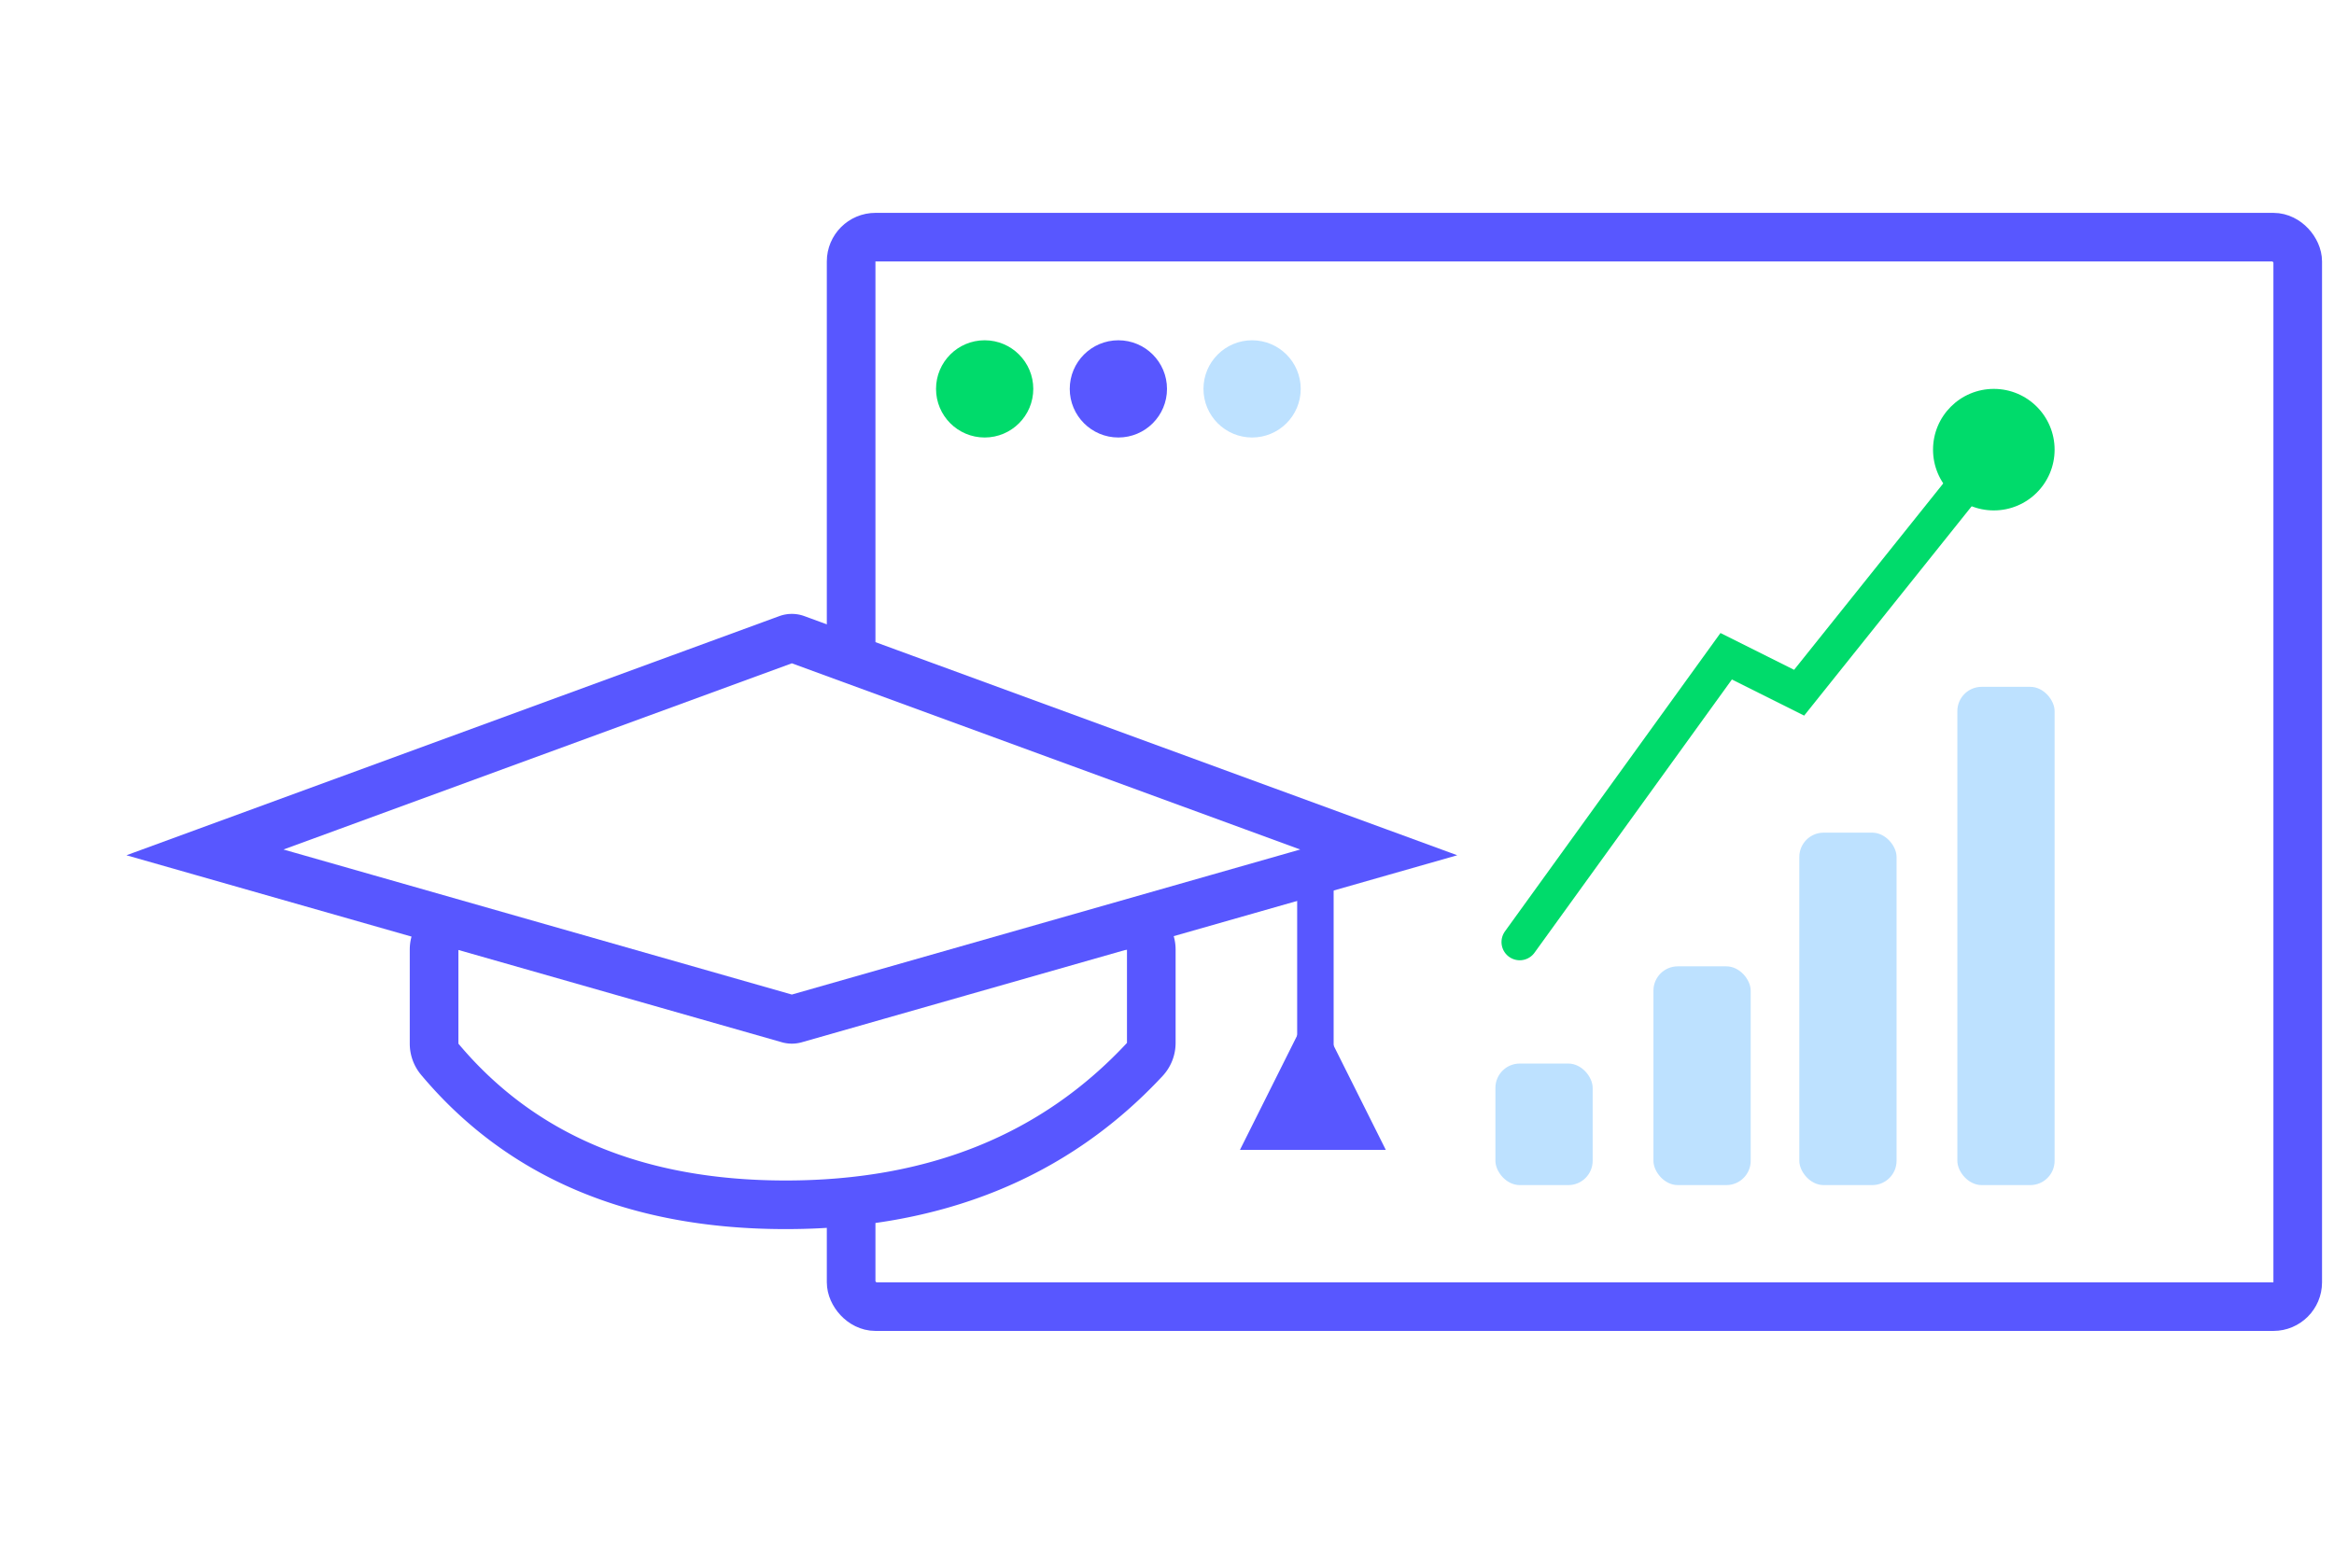 <svg width="192" height="129" xmlns="http://www.w3.org/2000/svg"><defs><filter x="-18.4%" y="-18.4%" width="136.7%" height="137.8%" filterUnits="objectBoundingBox" id="a"><feOffset dx="1" dy="6" in="SourceAlpha" result="shadowOffsetOuter1"/><feColorMatrix values="0 0 0 0 0 0 0 0 0 0 0 0 0 0 0 0 0 0 0.1 0" in="shadowOffsetOuter1" result="shadowMatrixOuter1"/><feMerge><feMergeNode in="shadowMatrixOuter1"/><feMergeNode in="SourceGraphic"/></feMerge></filter></defs><g transform="translate(15 15)" fill="none" fill-rule="evenodd"><rect stroke="#5857FF" stroke-width="4" x="55.016" y="4.516" width="119" height="88" rx="2"/><g filter="url(#a)"><path d="M21.708 55.137h55a2 2 0 012 2v7.68a2 2 0 01-.537 1.362c-7.423 7.972-17.27 11.958-29.538 11.958-12.279 0-21.765-3.992-28.458-11.976a2 2 0 01-.467-1.285v-7.739a2 2 0 012-2z" stroke="#5857FF" stroke-width="4" fill="#FFF"/><path stroke="#5857FF" stroke-width="3" stroke-linecap="square" d="M92.208 48.137v16"/><path d="M.86 49.139l47.935-17.563a1 1 0 01.688 0l47.935 17.563h0l-48.005 13.7a1 1 0 01-.549 0L.86 49.139h0z" stroke="#5857FF" stroke-width="4" fill="#FFF"/><path fill="#5857FF" d="M92 61.62l6 12H86z"/></g><rect fill="#BDE1FF" x="121.016" y="64.516" width="8" height="18" rx="2"/><rect fill="#BDE1FF" x="108.016" y="72.516" width="8" height="10" rx="2"/><rect fill="#BDE1FF" x="133.016" y="53.516" width="8" height="29" rx="2"/><rect fill="#BDE1FF" x="146.016" y="41.516" width="8" height="41" rx="2"/><path stroke="#00DB6B" stroke-width="3" stroke-linecap="round" d="M149 22l-16 20-6-3-16.984 23.516"/><circle fill="#00DB6B" cx="149.016" cy="22" r="5"/><circle fill="#BDE1FF" cx="88" cy="17" r="4"/><circle fill="#5857FF" cx="77" cy="17" r="4"/><circle fill="#00DB6B" cx="66" cy="17" r="4"/></g></svg>